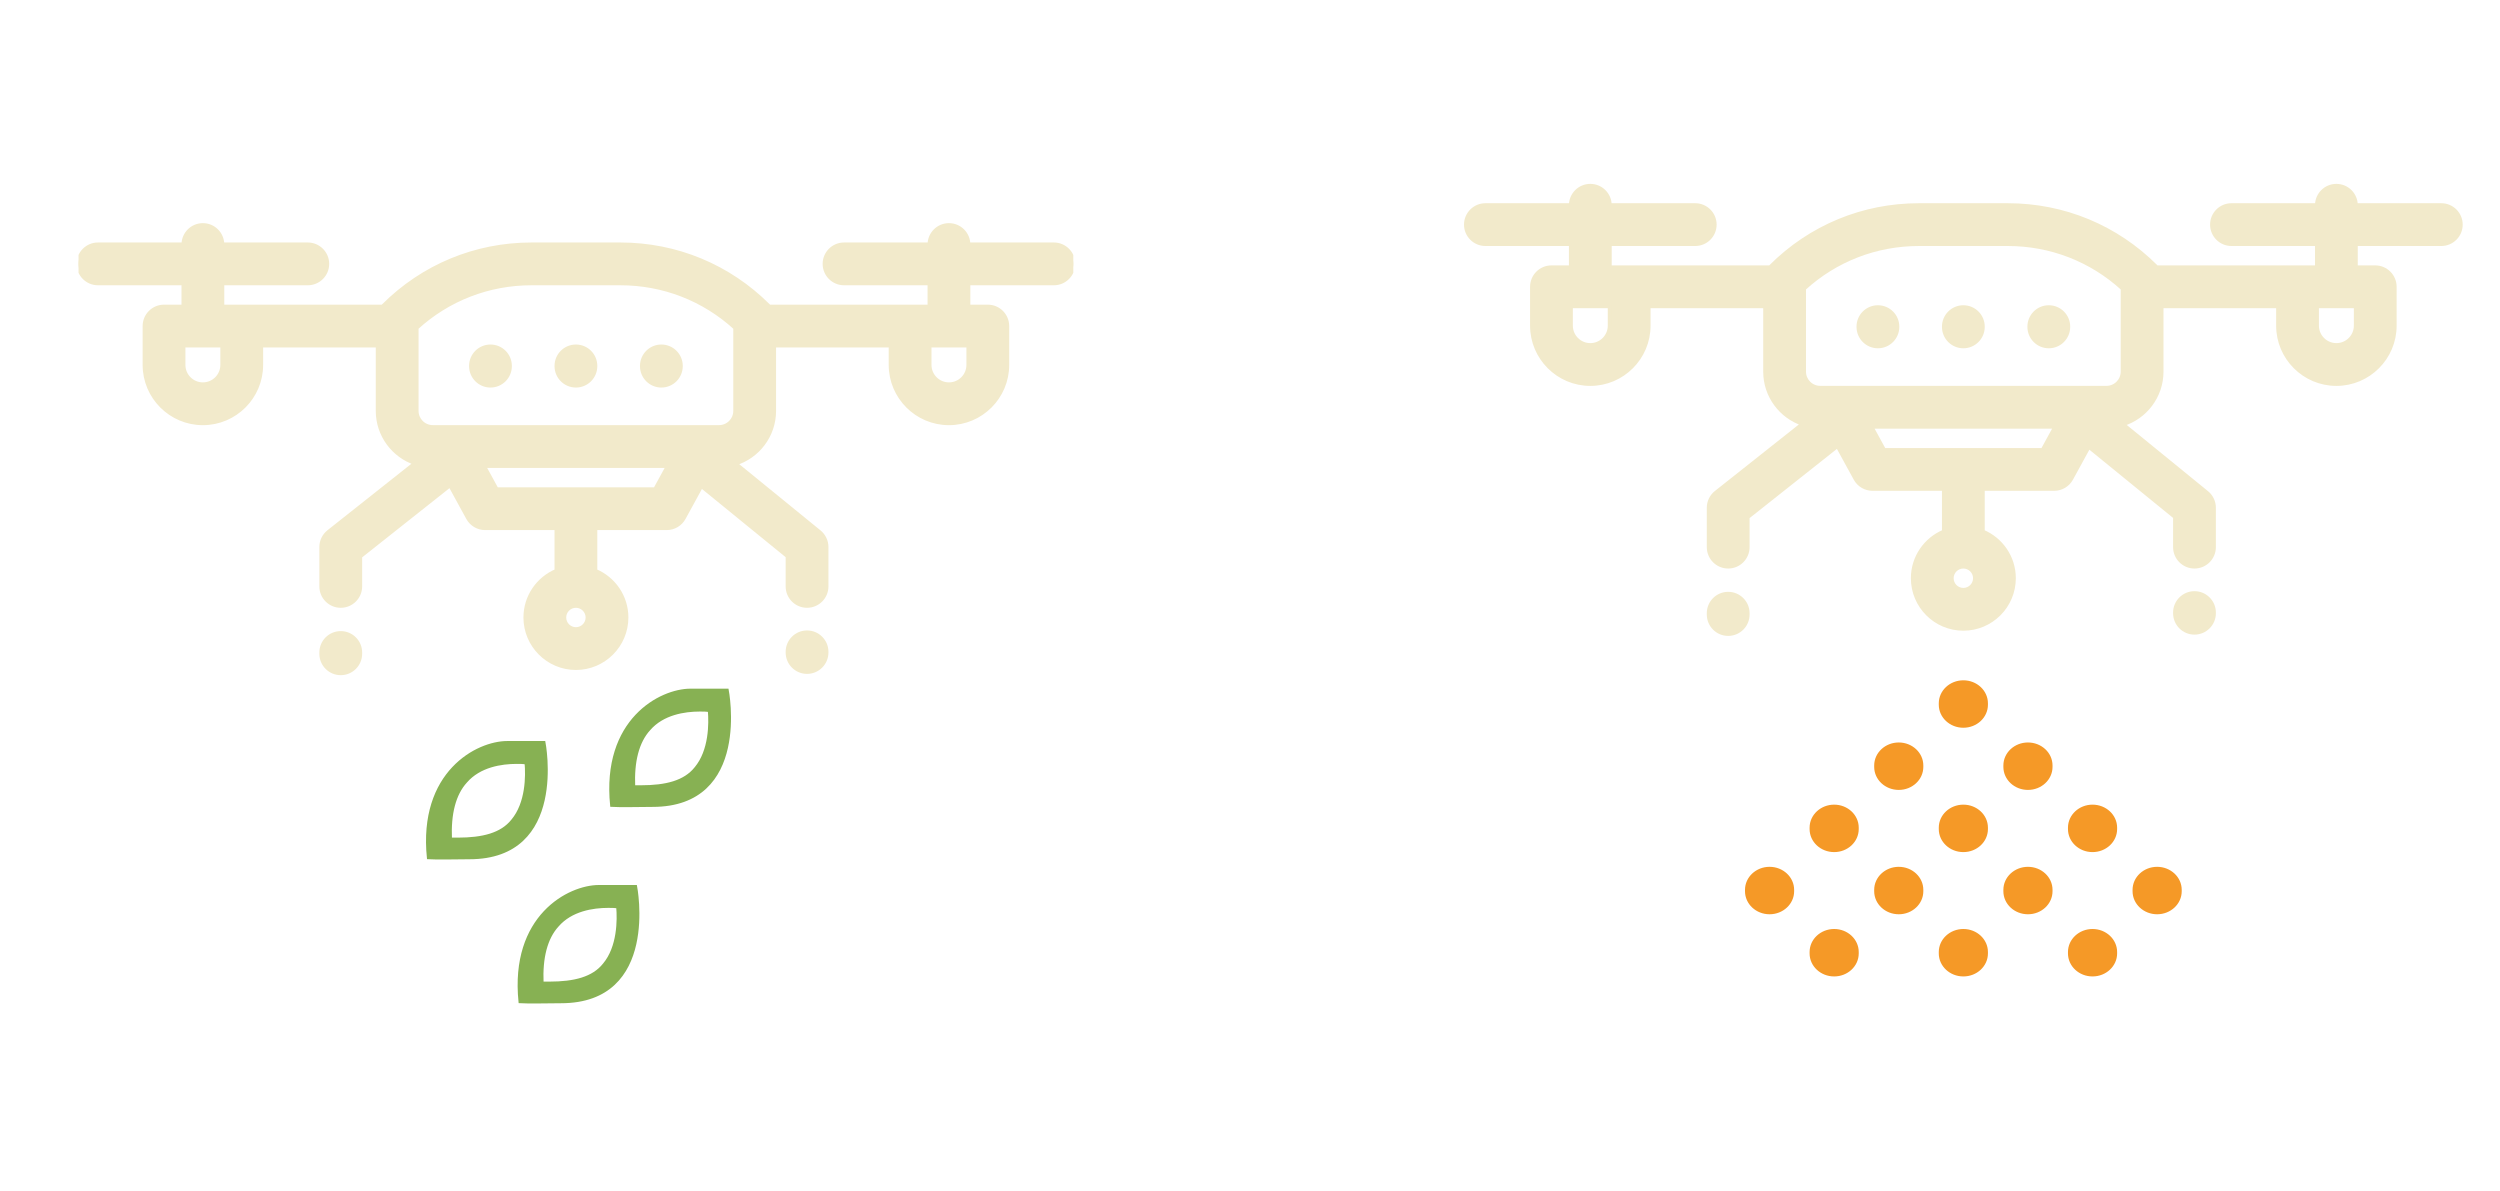 <svg width="191" height="91" viewBox="0 0 191 91" fill="none" xmlns="http://www.w3.org/2000/svg">
<g clip-path="url(#clip0_939_10969)">
<path d="M80.516 18.676H73.984C73.981 17.86 73.318 17.198 72.5 17.198C71.682 17.198 71.019 17.86 71.016 18.676H64.484C63.665 18.676 63 19.341 63 20.161C63 20.98 63.665 21.645 64.484 21.645H71.016V23.426H58.764C58.745 23.405 58.726 23.383 58.706 23.362C55.684 20.34 51.667 18.676 47.394 18.676H40.606C36.333 18.676 32.316 20.34 29.294 23.362C29.273 23.383 29.255 23.405 29.236 23.426H18.469H16.984V21.645H23.516C24.335 21.645 25 20.98 25 20.161C25 19.341 24.335 18.676 23.516 18.676H16.984C16.981 17.86 16.318 17.198 15.5 17.198C14.682 17.198 14.019 17.86 14.016 18.676H7.484C6.665 18.676 6 19.341 6 20.161C6 20.98 6.665 21.645 7.484 21.645H14.016V23.426H12.531C11.711 23.426 11.047 24.091 11.047 24.911V27.88C11.047 30.335 13.045 32.333 15.5 32.333C17.956 32.333 19.953 30.335 19.953 27.88V26.395H28.859V31.395C28.859 33.248 30.066 34.824 31.734 35.382L25.111 40.629C24.756 40.91 24.549 41.339 24.549 41.792V44.801C24.549 45.621 25.213 46.286 26.033 46.286C26.853 46.286 27.518 45.621 27.518 44.801V42.51L34.386 37.068L35.758 39.576C36.019 40.052 36.518 40.348 37.061 40.348H42.516V43.614C41.122 44.197 40.141 45.574 40.141 47.176C40.141 49.305 41.872 51.036 44 51.036C46.128 51.036 47.859 49.305 47.859 47.176C47.859 45.574 46.878 44.197 45.484 43.614V40.348H50.94C51.482 40.348 51.982 40.052 52.242 39.576L53.582 37.126L60.174 42.497V44.801C60.174 45.621 60.838 46.286 61.658 46.286C62.478 46.286 63.143 45.621 63.143 44.801V41.792C63.143 41.346 62.942 40.923 62.596 40.641L56.177 35.411C57.892 34.881 59.141 33.281 59.141 31.395V26.395H68.047V27.88C68.047 30.335 70.044 32.333 72.5 32.333C74.955 32.333 76.953 30.335 76.953 27.88V24.911C76.953 24.091 76.289 23.426 75.469 23.426H74.578H73.984V21.645H80.516C81.335 21.645 82 20.98 82 20.161C82 19.341 81.336 18.676 80.516 18.676ZM16.984 27.88C16.984 28.698 16.319 29.364 15.5 29.364C14.681 29.364 14.016 28.698 14.016 27.88V26.395H15.5H16.984V27.88ZM44 48.067C43.509 48.067 43.109 47.668 43.109 47.176C43.109 46.685 43.509 46.286 44 46.286C44.491 46.286 44.891 46.685 44.891 47.176C44.891 47.667 44.491 48.067 44 48.067ZM50.059 37.38H37.941L36.966 35.598H51.033L50.059 37.38ZM56.172 31.395C56.172 32.075 55.618 32.629 54.937 32.629H33.063C32.382 32.629 31.828 32.075 31.828 31.395V25.046C34.233 22.848 37.328 21.645 40.606 21.645H47.394C50.673 21.645 53.767 22.848 56.172 25.046V31.395ZM73.984 26.395V27.88C73.984 28.698 73.319 29.364 72.5 29.364C71.682 29.364 71.016 28.698 71.016 27.88V26.395H73.984Z" fill="#F2EACB" stroke="#F2EACB" stroke-width="0.3"/>
<path d="M50.528 26.471C49.709 26.471 49.044 27.135 49.044 27.955V27.974C49.044 28.794 49.709 29.459 50.528 29.459C51.348 29.459 52.013 28.794 52.013 27.974V27.955C52.013 27.135 51.348 26.471 50.528 26.471Z" fill="#F2EACB" stroke="#F2EACB" stroke-width="0.3"/>
<path d="M44 26.471C43.18 26.471 42.516 27.135 42.516 27.955V27.974C42.516 28.794 43.18 29.459 44 29.459C44.82 29.459 45.484 28.794 45.484 27.974V27.955C45.484 27.135 44.82 26.471 44 26.471Z" fill="#F2EACB" stroke="#F2EACB" stroke-width="0.3"/>
<path d="M37.472 26.471C36.652 26.471 35.988 27.135 35.988 27.955V27.974C35.988 28.794 36.652 29.459 37.472 29.459C38.292 29.459 38.956 28.794 38.956 27.974V27.955C38.956 27.135 38.292 26.471 37.472 26.471Z" fill="#F2EACB" stroke="#F2EACB" stroke-width="0.3"/>
<path d="M26.033 48.366C25.213 48.366 24.549 49.03 24.549 49.85V49.949C24.549 50.769 25.213 51.433 26.033 51.433C26.853 51.433 27.518 50.769 27.518 49.949V49.85C27.518 49.031 26.853 48.366 26.033 48.366Z" fill="#F2EACB" stroke="#F2EACB" stroke-width="0.3"/>
<path d="M61.658 48.316C60.838 48.316 60.174 48.981 60.174 49.8V49.85C60.174 50.67 60.838 51.335 61.658 51.335C62.478 51.335 63.143 50.67 63.143 49.85V49.8C63.143 48.981 62.478 48.316 61.658 48.316Z" fill="#F2EACB" stroke="#F2EACB" stroke-width="0.3"/>
<g clip-path="url(#clip1_939_10969)">
<path d="M53.471 54.262C53.721 54.262 53.971 54.262 54.179 54.303C54.263 55.262 54.268 57.357 53.143 58.69C52.31 59.732 50.888 60.095 48.971 60.095H48.429C48.346 58.178 48.721 56.678 49.596 55.72C50.638 54.512 52.304 54.262 53.471 54.262ZM52.757 52.714C50.465 52.714 46.048 55.005 46.715 61.547C47.173 61.589 49.442 61.547 49.858 61.547C57.317 61.547 55.573 52.714 55.573 52.714C55.573 52.714 53.632 52.714 52.757 52.714Z" fill="#87B153" stroke="#87B153" stroke-width="0.2"/>
</g>
<g clip-path="url(#clip2_939_10969)">
<path d="M46.471 69.262C46.721 69.262 46.971 69.262 47.179 69.303C47.263 70.262 47.268 72.357 46.143 73.69C45.31 74.732 43.888 75.095 41.971 75.095H41.429C41.346 73.178 41.721 71.678 42.596 70.72C43.638 69.512 45.304 69.262 46.471 69.262ZM45.757 67.714C43.465 67.714 39.048 70.005 39.715 76.547C40.173 76.589 42.442 76.547 42.858 76.547C50.317 76.547 48.573 67.714 48.573 67.714C48.573 67.714 46.632 67.714 45.757 67.714Z" fill="#87B153" stroke="#87B153" stroke-width="0.2"/>
</g>
<g clip-path="url(#clip3_939_10969)">
<path d="M39.471 58.262C39.721 58.262 39.971 58.262 40.179 58.303C40.263 59.262 40.268 61.357 39.143 62.69C38.31 63.732 36.888 64.095 34.971 64.095H34.429C34.346 62.178 34.721 60.678 35.596 59.72C36.638 58.512 38.304 58.262 39.471 58.262ZM38.757 56.714C36.465 56.714 32.048 59.005 32.715 65.547C33.173 65.589 35.442 65.547 35.858 65.547C43.317 65.547 41.573 56.714 41.573 56.714C41.573 56.714 39.632 56.714 38.757 56.714Z" fill="#87B153" stroke="#87B153" stroke-width="0.2"/>
</g>
</g>
<path d="M150 52.125C149.046 52.125 148.273 52.846 148.273 53.734V53.841C148.273 54.73 149.046 55.45 150 55.45C150.954 55.45 151.728 54.73 151.728 53.841V53.734C151.728 52.846 150.954 52.125 150 52.125Z" fill="#F59927" stroke="#F59927" stroke-width="0.3"/>
<path d="M154.935 56.875C153.981 56.875 153.208 57.596 153.208 58.484V58.591C153.208 59.48 153.981 60.2 154.935 60.2C155.889 60.2 156.663 59.48 156.663 58.591V58.484C156.663 57.596 155.889 56.875 154.935 56.875Z" fill="#F59927" stroke="#F59927" stroke-width="0.3"/>
<path d="M145.065 56.875C144.111 56.875 143.338 57.596 143.338 58.484V58.591C143.338 59.48 144.111 60.2 145.065 60.2C146.019 60.2 146.792 59.48 146.792 58.591V58.484C146.792 57.596 146.019 56.875 145.065 56.875Z" fill="#F59927" stroke="#F59927" stroke-width="0.3"/>
<path d="M150 61.625C149.046 61.625 148.273 62.346 148.273 63.234V63.341C148.273 64.23 149.046 64.95 150 64.95C150.954 64.95 151.728 64.23 151.728 63.341V63.234C151.728 62.346 150.954 61.625 150 61.625Z" fill="#F59927" stroke="#F59927" stroke-width="0.3"/>
<path d="M159.87 61.625C158.916 61.625 158.143 62.346 158.143 63.234V63.341C158.143 64.23 158.916 64.95 159.87 64.95C160.824 64.95 161.598 64.23 161.598 63.341V63.234C161.598 62.346 160.824 61.625 159.87 61.625Z" fill="#F59927" stroke="#F59927" stroke-width="0.3"/>
<path d="M140.13 61.625C139.176 61.625 138.403 62.346 138.403 63.234V63.341C138.403 64.23 139.176 64.95 140.13 64.95C141.084 64.95 141.857 64.23 141.857 63.341V63.234C141.857 62.346 141.084 61.625 140.13 61.625Z" fill="#F59927" stroke="#F59927" stroke-width="0.3"/>
<path d="M145.065 66.375C144.111 66.375 143.338 67.096 143.338 67.984V68.091C143.338 68.98 144.111 69.7 145.065 69.7C146.019 69.7 146.792 68.98 146.792 68.091V67.984C146.792 67.096 146.019 66.375 145.065 66.375Z" fill="#F59927" stroke="#F59927" stroke-width="0.3"/>
<path d="M154.935 66.375C153.981 66.375 153.208 67.096 153.208 67.984V68.091C153.208 68.98 153.981 69.7 154.935 69.7C155.889 69.7 156.663 68.98 156.663 68.091V67.984C156.663 67.096 155.889 66.375 154.935 66.375Z" fill="#F59927" stroke="#F59927" stroke-width="0.3"/>
<path d="M164.805 66.375C163.851 66.375 163.078 67.096 163.078 67.984V68.091C163.078 68.98 163.851 69.7 164.805 69.7C165.759 69.7 166.533 68.98 166.533 68.091V67.984C166.533 67.096 165.759 66.375 164.805 66.375Z" fill="#F59927" stroke="#F59927" stroke-width="0.3"/>
<path d="M135.195 66.375C134.241 66.375 133.468 67.096 133.468 67.984V68.091C133.468 68.98 134.241 69.7 135.195 69.7C136.149 69.7 136.922 68.98 136.922 68.091V67.984C136.922 67.096 136.149 66.375 135.195 66.375Z" fill="#F59927" stroke="#F59927" stroke-width="0.3"/>
<path d="M140.13 71.125C139.176 71.125 138.403 71.846 138.403 72.734V72.841C138.403 73.73 139.176 74.45 140.13 74.45C141.084 74.45 141.857 73.73 141.857 72.841V72.734C141.857 71.846 141.084 71.125 140.13 71.125Z" fill="#F59927" stroke="#F59927" stroke-width="0.3"/>
<path d="M150.001 71.125C149.047 71.125 148.273 71.846 148.273 72.734V72.841C148.273 73.73 149.047 74.45 150.001 74.45C150.955 74.45 151.728 73.73 151.728 72.841V72.734C151.728 71.846 150.955 71.125 150.001 71.125Z" fill="#F59927" stroke="#F59927" stroke-width="0.3"/>
<path d="M159.87 71.125C158.916 71.125 158.143 71.846 158.143 72.734V72.841C158.143 73.73 158.916 74.45 159.87 74.45C160.824 74.45 161.598 73.73 161.598 72.841V72.734C161.598 71.846 160.824 71.125 159.87 71.125Z" fill="#F59927" stroke="#F59927" stroke-width="0.3"/>
<path d="M186.516 15.676H179.984C179.981 14.86 179.318 14.198 178.5 14.198C177.682 14.198 177.019 14.86 177.016 15.676H170.484C169.665 15.676 169 16.341 169 17.161C169 17.98 169.665 18.645 170.484 18.645H177.016V20.426H164.764C164.745 20.405 164.726 20.383 164.706 20.362C161.684 17.34 157.667 15.676 153.394 15.676H146.606C142.333 15.676 138.316 17.34 135.294 20.362C135.273 20.383 135.255 20.405 135.236 20.426H124.469H122.984V18.645H129.516C130.335 18.645 131 17.98 131 17.161C131 16.341 130.335 15.676 129.516 15.676H122.984C122.981 14.86 122.318 14.198 121.5 14.198C120.682 14.198 120.019 14.86 120.016 15.676H113.484C112.665 15.676 112 16.341 112 17.161C112 17.98 112.665 18.645 113.484 18.645H120.016V20.426H118.531C117.711 20.426 117.047 21.091 117.047 21.911V24.88C117.047 27.335 119.045 29.333 121.5 29.333C123.955 29.333 125.953 27.335 125.953 24.88V23.395H134.859V28.395C134.859 30.248 136.065 31.824 137.734 32.382L131.112 37.629C130.756 37.91 130.549 38.339 130.549 38.792V41.801C130.549 42.621 131.213 43.286 132.033 43.286C132.853 43.286 133.518 42.621 133.518 41.801V39.51L140.386 34.068L141.758 36.576C142.019 37.052 142.518 37.348 143.061 37.348H148.516V40.614C147.122 41.197 146.141 42.574 146.141 44.176C146.141 46.305 147.872 48.036 150 48.036C152.128 48.036 153.859 46.305 153.859 44.176C153.859 42.574 152.878 41.197 151.484 40.614V37.348H156.94C157.482 37.348 157.982 37.052 158.242 36.576L159.582 34.126L166.174 39.497V41.801C166.174 42.621 166.838 43.286 167.658 43.286C168.478 43.286 169.143 42.621 169.143 41.801V38.792C169.143 38.346 168.942 37.923 168.596 37.641L162.177 32.411C163.892 31.881 165.141 30.281 165.141 28.395V23.395H174.047V24.88C174.047 27.335 176.045 29.333 178.5 29.333C180.955 29.333 182.953 27.335 182.953 24.88V21.911C182.953 21.091 182.289 20.426 181.469 20.426H180.578H179.984V18.645H186.516C187.335 18.645 188 17.98 188 17.161C188 16.341 187.336 15.676 186.516 15.676ZM122.984 24.88C122.984 25.698 122.319 26.364 121.5 26.364C120.682 26.364 120.016 25.698 120.016 24.88V23.395H121.5H122.984V24.88ZM150 45.067C149.509 45.067 149.109 44.668 149.109 44.176C149.109 43.685 149.509 43.286 150 43.286C150.491 43.286 150.891 43.685 150.891 44.176C150.891 44.667 150.491 45.067 150 45.067ZM156.059 34.38H143.941L142.966 32.598H157.034L156.059 34.38ZM162.172 28.395C162.172 29.075 161.618 29.629 160.937 29.629H139.063C138.382 29.629 137.828 29.075 137.828 28.395V22.046C140.233 19.848 143.328 18.645 146.606 18.645H153.394C156.673 18.645 159.767 19.848 162.172 22.046V28.395ZM179.985 23.395V24.88C179.985 25.698 179.319 26.364 178.5 26.364C177.682 26.364 177.016 25.698 177.016 24.88V23.395H179.985Z" fill="#F2EACB" stroke="#F2EACB" stroke-width="0.3"/>
<path d="M156.528 23.471C155.709 23.471 155.044 24.135 155.044 24.955V24.974C155.044 25.794 155.709 26.459 156.528 26.459C157.348 26.459 158.013 25.794 158.013 24.974V24.955C158.013 24.135 157.348 23.471 156.528 23.471Z" fill="#F2EACB" stroke="#F2EACB" stroke-width="0.3"/>
<path d="M150 23.471C149.18 23.471 148.516 24.135 148.516 24.955V24.974C148.516 25.794 149.18 26.459 150 26.459C150.82 26.459 151.484 25.794 151.484 24.974V24.955C151.484 24.135 150.82 23.471 150 23.471Z" fill="#F2EACB" stroke="#F2EACB" stroke-width="0.3"/>
<path d="M143.472 23.471C142.652 23.471 141.988 24.135 141.988 24.955V24.974C141.988 25.794 142.652 26.459 143.472 26.459C144.292 26.459 144.957 25.794 144.957 24.974V24.955C144.957 24.135 144.292 23.471 143.472 23.471Z" fill="#F2EACB" stroke="#F2EACB" stroke-width="0.3"/>
<path d="M132.033 45.366C131.213 45.366 130.549 46.03 130.549 46.85V46.949C130.549 47.769 131.213 48.433 132.033 48.433C132.853 48.433 133.518 47.769 133.518 46.949V46.85C133.518 46.031 132.853 45.366 132.033 45.366Z" fill="#F2EACB" stroke="#F2EACB" stroke-width="0.3"/>
<path d="M167.658 45.316C166.838 45.316 166.174 45.981 166.174 46.8V46.85C166.174 47.67 166.838 48.335 167.658 48.335C168.478 48.335 169.143 47.67 169.143 46.85V46.8C169.143 45.981 168.478 45.316 167.658 45.316Z" fill="#F2EACB" stroke="#F2EACB" stroke-width="0.3"/>
<defs>
<clipPath id="clip0_939_10969">
<rect width="76" height="76" fill="white" transform="translate(6 7)"/>
</clipPath>
<clipPath id="clip1_939_10969">
<rect width="10" height="10" fill="white" transform="translate(46 52)"/>
</clipPath>
<clipPath id="clip2_939_10969">
<rect width="10" height="10" fill="white" transform="translate(39 67)"/>
</clipPath>
<clipPath id="clip3_939_10969">
<rect width="10" height="10" fill="white" transform="translate(32 56)"/>
</clipPath>
</defs>
</svg>
